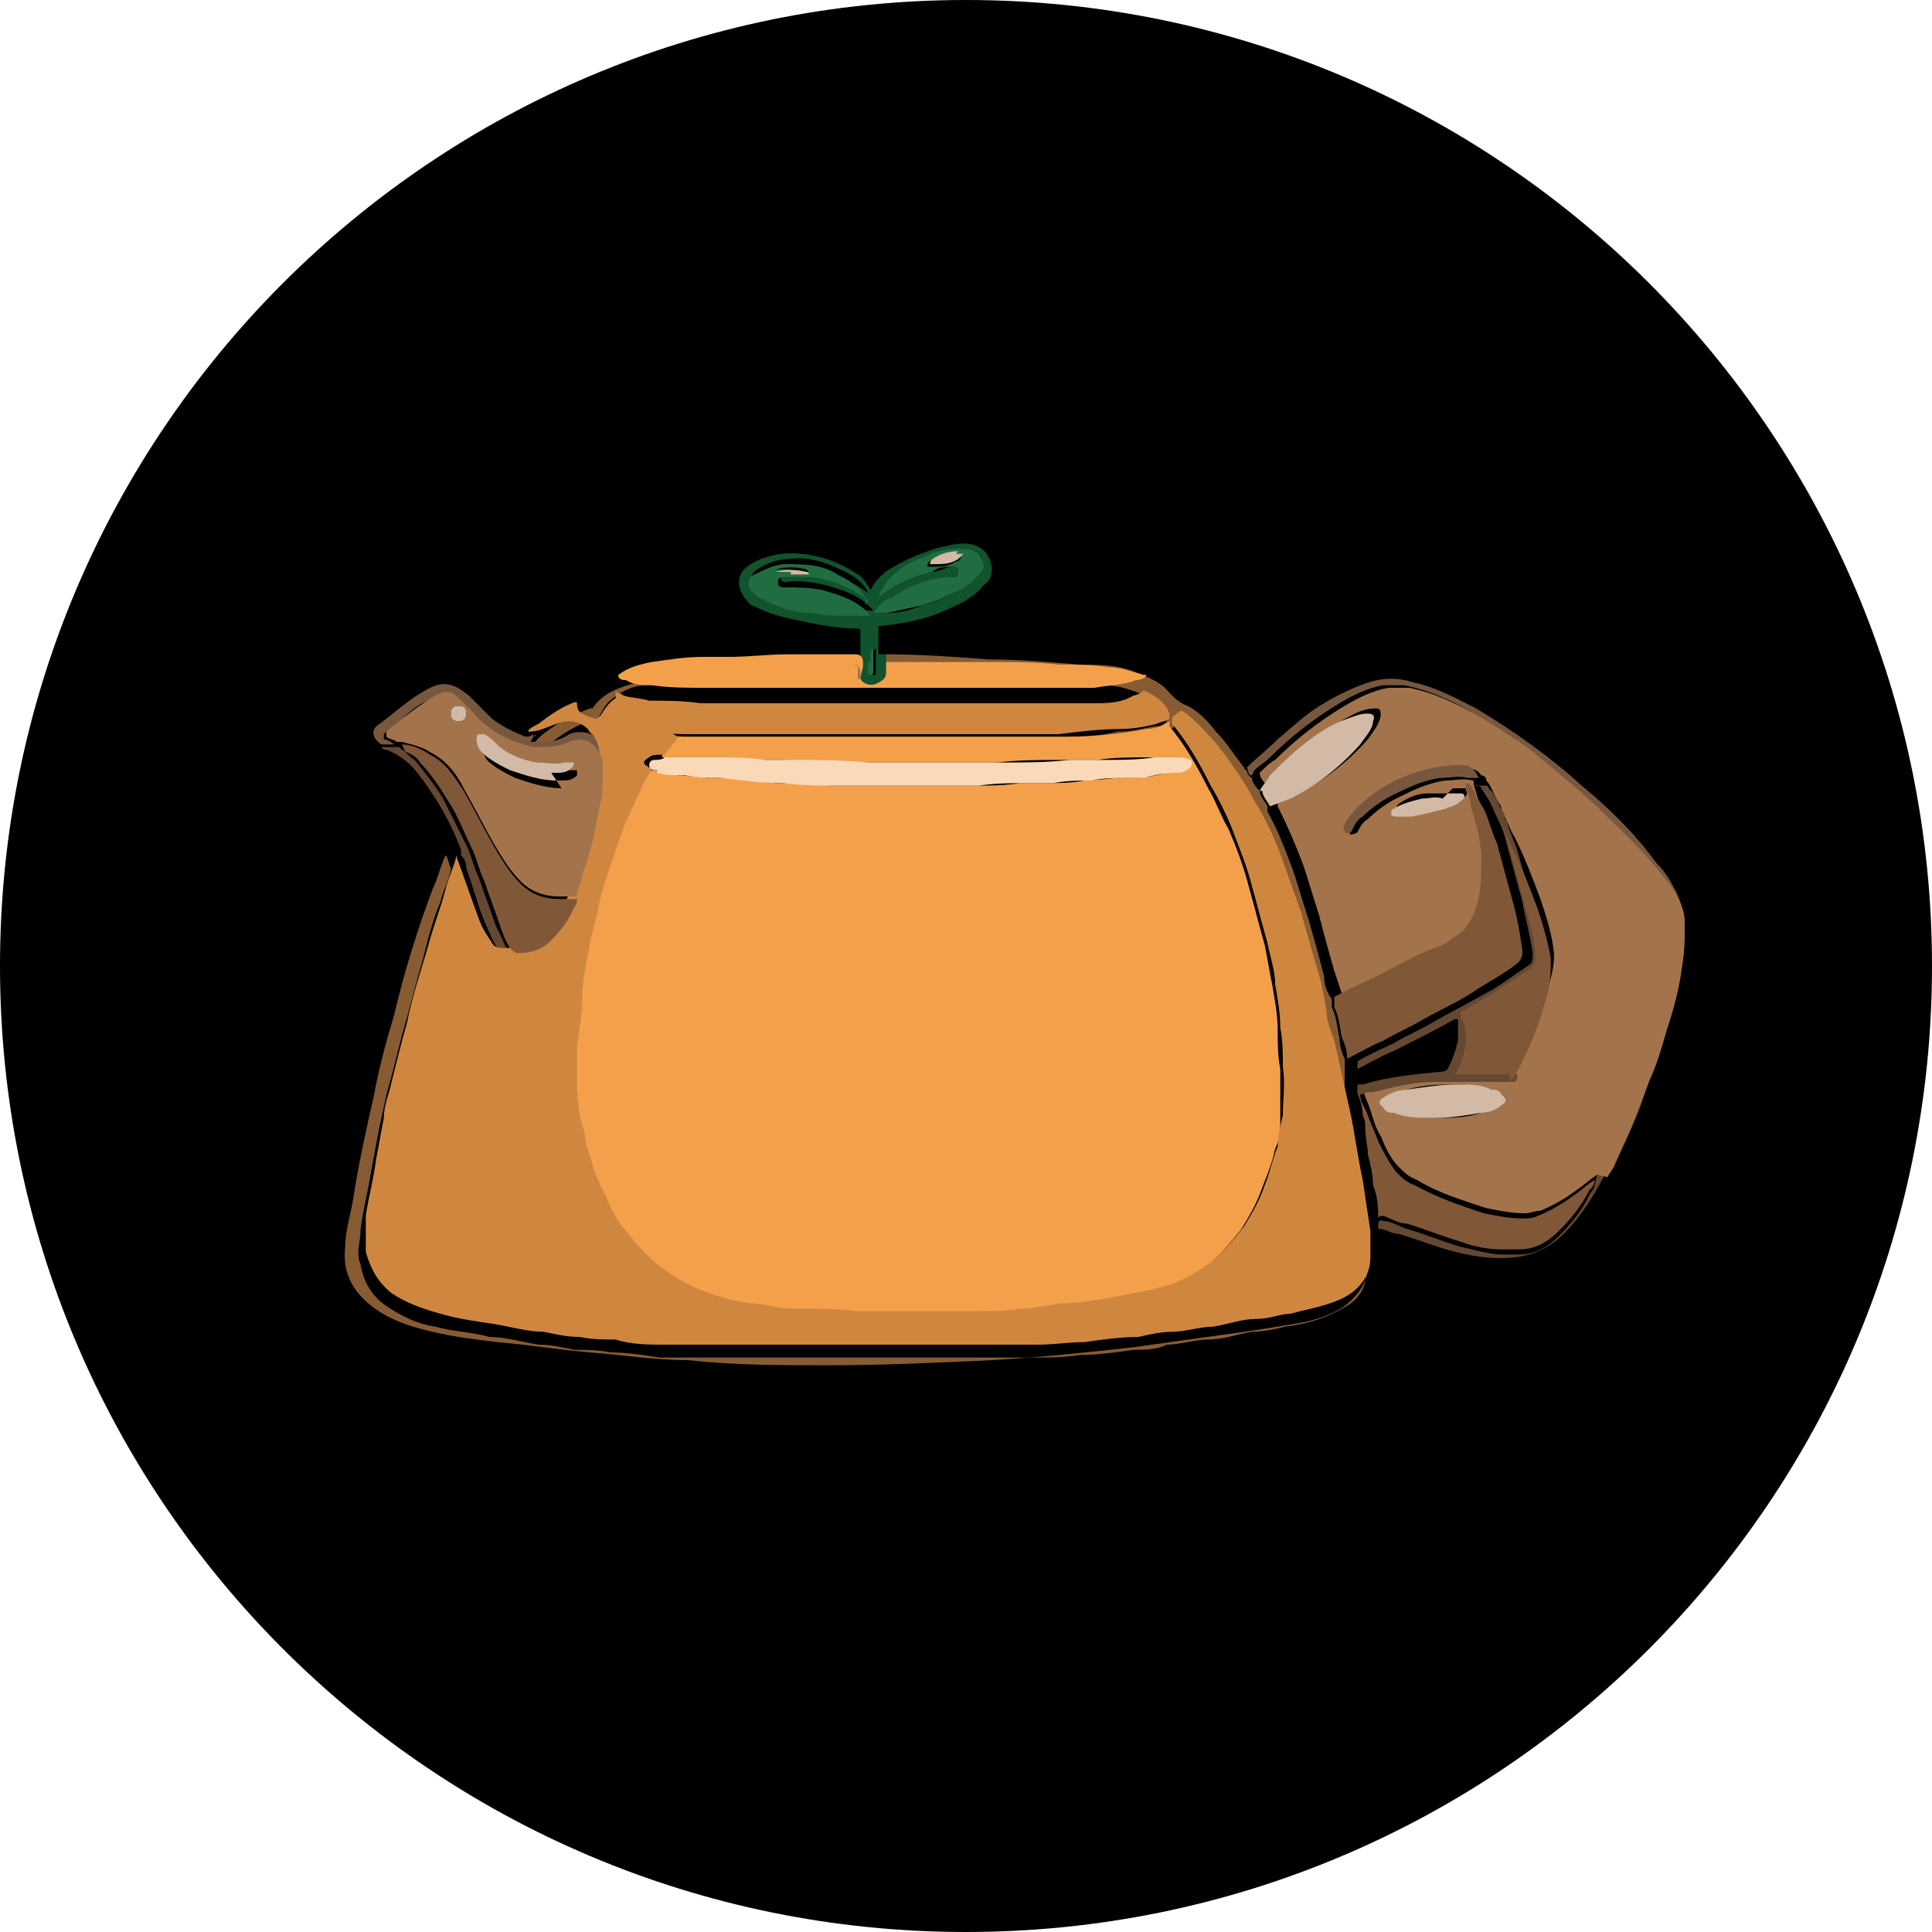 <?xml version="1.0" encoding="UTF-8"?><svg id="Layer_1" xmlns="http://www.w3.org/2000/svg" width="1080" height="1080" viewBox="0 0 1080 1080"><path d="M540,0h0c298.08,0,540,241.92,540,540h0c0,298.08-241.92,540-540,540h0C241.92,1080,0,838.08,0,540h0C0,241.92,241.92,0,540,0Z"/><path d="M495.36,365.76c18.72,0,38.88,1.44,57.6,2.88,17.28,0,33.12,1.44,50.4,2.88,10.08,0,21.6,0,31.68,4.32,7.2,2.88,14.4,5.76,18.72,11.52,2.88,2.88,5.76,5.76,10.08,7.2,5.76,2.88,11.52,8.64,15.84,14.4,5.76,5.76,10.08,12.96,15.84,20.16,0,0,0,1.44,1.44,1.44,0,0,0,2.88,2.88,4.32,0,2.88,2.88,5.76,4.32,7.2,0,2.88,2.88,5.76,4.32,8.64v2.88c5.76,10.08,10.08,21.6,14.4,33.12,2.88,8.64,5.76,18.72,8.64,27.36,2.88,10.08,5.76,20.16,8.64,31.68,0,4.32,1.44,8.64,4.32,12.96v4.32c2.88,5.76,2.88,11.52,4.32,17.28,0,4.32,1.44,8.64,2.88,11.52h0v17.28h0v5.76c0,4.32,1.44,8.64,2.88,12.96,0,2.88,1.44,4.32,1.44,7.2,0,4.32,0,8.64,1.44,14.4,0,5.76,1.44,11.52,2.88,17.28,0,5.76,2.88,11.52,2.88,18.72h0v1.44c0,7.2,1.44,12.96,1.44,20.16,0,10.08-5.76,17.28-12.96,23.04-8.64,5.76-18.72,8.64-28.8,10.08-8.64,1.44-17.28,2.88-27.36,4.32-20.16,2.88-41.76,5.76-61.92,8.64-25.92,2.88-53.28,5.76-79.2,7.2-30.24,1.44-60.48,2.88-92.16,2.88-25.92,0-51.84,0-77.76-2.88-18.72,0-36-2.88-54.72-4.32-17.28-1.44-34.56-4.32-51.84-5.76-11.52-1.44-24.48-2.88-36-5.76-12.96-2.88-25.92-7.2-36-15.84-10.08-8.64-14.4-18.72-12.96-31.68,0-8.64,2.88-17.28,4.32-25.92,2.88-18.72,7.2-38.88,11.52-57.6,2.88-15.84,7.2-31.68,11.52-46.08,5.76-24.48,12.96-47.52,21.6-70.56,2.88-5.76,4.32-12.96,7.2-18.72,1.44,1.44,1.44,4.32,2.88,7.2v1.44c-1.44,5.76-4.32,11.52-5.76,17.28-4.32,10.08-7.2,21.6-10.08,33.12-4.32,14.4-7.2,27.36-11.52,41.76-2.88,11.52-5.76,23.04-8.64,33.12-1.44,7.2-2.88,12.96-4.32,20.16s-2.88,15.84-4.32,23.04c-1.44,10.08-4.32,20.16-5.76,31.68,0,7.2-2.88,12.96,0,20.16,1.44,8.64,5.76,17.28,14.4,23.04s17.28,10.08,27.36,11.52c10.08,2.88,20.16,2.88,30.24,5.76,8.64,0,18.72,2.88,27.36,4.32,7.2,0,12.96,1.44,20.16,2.88,7.2,0,12.96,0,20.16,1.44,8.64,0,18.72,1.44,27.36,2.88h208.8c8.64,0,17.28,0,25.92-1.44,10.08,0,20.16-1.44,30.24-2.88,5.76,0,12.96,0,18.72-2.88,7.2,0,15.84-2.88,23.04-2.88,8.64,0,15.84-2.88,24.48-4.32,5.76,0,12.96-1.44,18.72-2.88,11.52-1.44,21.6-4.32,31.68-10.08,8.64-4.32,14.4-11.52,12.96-21.6v-14.4c0-10.08-2.88-18.72-4.32-28.8-2.88-12.96-4.32-25.92-7.2-38.88-2.88-12.96-5.76-25.92-8.64-38.88,0-5.76-2.88-11.52-4.32-15.84-1.44-8.64-4.32-17.28-5.76-25.92-2.88-10.08-5.76-20.16-8.64-30.24-2.88-8.64-5.76-15.84-8.64-24.48-4.32-12.96-10.08-25.92-17.28-37.44-4.32-7.2-7.2-12.96-11.52-18.72-5.76-8.64-11.52-15.84-18.72-23.04-2.88-2.88-7.2-5.76-10.08-8.64h-1.44c0,2.88-2.88,2.88-4.32,4.32h0c-4.32,1.44-8.64,2.88-12.96,4.32-14.4,2.88-30.24,2.88-44.64,4.32h-218.88c-10.08,0-20.16,0-30.24-2.88-5.76,0-10.08-1.44-14.4-4.32-1.44,0-2.88-2.88-2.88-5.76s0-1.44-2.88,0c-7.2,2.88-12.96,7.2-18.72,11.52-1.44,1.44-4.32,2.88-5.76,4.32h1.44-7.2s1.44-1.44,1.44-2.88c0,0,1.44,0,1.44-1.44,2.88-4.32,7.2-7.2,11.52-10.08,5.76-4.32,12.96-7.2,20.16-10.08h1.44c5.76-8.64,14.4-11.52,24.48-14.4,10.08-1.44,18.72-2.88,28.8-2.88,18.72-1.44,37.44-2.88,56.16-4.32h37.44v4.32h-40.32c-11.52,0-21.6,0-33.12,1.44h-14.4c-10.08,0-18.72,1.44-28.8,2.88-7.2,0-12.96,2.88-18.72,7.2-4.32,2.88-5.76,7.2-8.64,11.52v2.88c2.88,0,5.76,1.44,10.08,2.88,12.96,2.88,25.92,2.88,38.88,4.32h207.36c11.52,0,23.04,0,34.56-2.88,7.2,0,12.96-1.44,20.16-2.88,2.88,0,4.32,0,7.2-2.88v-2.88c-2.88-5.76-7.2-10.08-14.4-12.96h-1.44c-7.2-2.88-12.96-4.32-20.16-4.32-8.64,0-18.72-1.44-27.36-1.44-11.52,0-23.04,0-36-1.44h-60.48v-5.76l2.88-8.64h0ZM747.36,581.76v1.44-2.88,1.44Z" style="fill:#885c32;"/><path d="M495.36,365.76v11.52c0,2.88-1.44,4.75-4.32,5.76-4.32,1.44-8.64,0-10.08-2.88v-27.36c0-1.01-.43-1.44-1.44-1.44-12.96,0-25.92-2.88-38.88-5.76-7.2-1.44-14.4-4.32-20.16-7.2-1.44,0-2.88-2.88-4.32-4.32-4.32-5.76-4.32-12.96,1.44-17.28,5.76-4.32,11.52-5.76,18.72-7.2,15.84-1.44,30.24,2.88,43.2,11.52,2.88,1.44,4.32,4.32,7.2,8.64,2.88-5.76,7.2-10.08,12.96-12.96,7.2-4.32,14.4-7.2,23.04-10.08,5.76-1.44,11.52-2.88,15.84-2.88,8.64,0,14.4,4.32,15.84,12.96,0,4.32,0,7.2-4.32,10.08-4.32,5.76-11.52,10.08-18.72,12.96-11.52,5.76-24.48,8.64-38.88,10.08h-1.44v15.84s4.32,0,4.32,0ZM491.04,334.08h0c8.64-7.2,18.72-11.52,30.24-14.4,4.32,0,7.2-2.88,11.52-2.88,1.44,0,2.88,0,2.88,2.88,0,1.44,0,2.88-2.88,2.88h-4.32c-10.08,2.88-20.16,5.76-30.24,11.52-4.32,2.88-7.2,4.32-10.08,8.64h7.2c7.2,0,12.96-1.44,20.16-4.32,5.76-1.44,10.08-2.88,14.4-5.76,5.76-2.88,11.52-5.76,17.28-11.52,2.88-4.32,2.88-8.64,0-11.52s-7.2-2.88-11.52-2.88c-7.2,0-12.96,2.88-18.72,4.32-8.64,2.88-15.84,7.2-21.6,14.4-1.44,2.88-4.32,5.76-4.32,8.64h0ZM485.28,335.52v-4.32c-2.88-5.76-8.64-10.08-15.84-12.96-8.64-4.32-18.72-7.2-28.8-5.76-5.76,0-12.96,2.88-17.28,5.76s-4.32,7.2-1.44,10.08c0,0,2.88,2.88,4.32,2.88,8.64,5.76,20.16,7.2,30.24,8.64,5.76,0,10.08,0,15.84,1.44h15.84c-7.2-8.64-17.28-11.52-27.36-14.4-7.2-1.44-14.4-2.88-21.6-1.44-1.87,0-2.88-1.01-2.88-2.88s1.01-2.88,2.88-2.88h15.84c11.52,1.44,23.04,5.76,31.68,12.96,0,0-1.44,2.88-1.44,2.88ZM486.72,370.08v5.76s0,1.44,1.44,1.44,1.44,0,1.44-1.44v-12.96s-1.44,0-1.44,1.44v5.76h-1.44Z" style="fill:#10532c;"/><path d="M699.84,433.44c-2.88,0-1.44-2.88-2.88-4.32,5.76-5.76,11.52-10.08,17.28-15.84,8.64-7.2,15.84-14.4,25.92-20.16,7.2-4.32,15.84-8.64,24.48-11.52s17.28-2.88,25.92,0c12.96,2.88,23.04,8.64,34.56,14.4,21.6,12.96,41.76,27.36,59.04,43.2,15.84,12.96,30.24,27.36,41.76,43.2,4.32,4.32,7.2,8.64,10.08,14.4,4.32,7.2,5.76,15.84,5.76,24.48,0,10.08-1.44,21.6-4.32,31.68-4.32,20.16-11.52,40.32-18.72,60.48-4.32,12.96-10.08,24.48-15.84,37.44h0s-2.88,1.44-2.88,2.88c0,0-1.44,2.88-4.32,2.88,0-2.88,2.88-5.76,4.32-8.64,7.2-14.4,12.96-28.8,18.72-44.64,2.88-10.08,7.2-18.72,10.08-28.8,2.88-11.52,5.76-23.04,8.64-36,0-7.2,1.44-15.84,1.44-24.48,0-5.76-2.88-11.52-5.76-17.28-7.2-10.08-15.84-20.16-24.48-28.8-10.08-10.08-20.16-18.72-30.24-28.8-8.64-7.2-17.28-14.4-25.92-21.6-8.64-7.2-18.72-12.96-28.8-18.72-11.52-7.2-24.48-12.96-38.88-15.84h-11.52c-8.64,1.44-17.28,5.76-24.48,10.08-14.4,8.64-27.36,18.72-38.88,30.24-2.88,2.88-5.76,4.32-8.64,7.2,0,0-1.44,2.88-1.44,2.88Z" style="fill:#77583f;"/><path d="M298.08,411.84l-1.44,2.88h7.2c5.76,0,10.08-1.44,14.4-4.32,7.2-2.88,14.4,0,18.72,4.32,4.32,5.76,5.76,12.96,5.76,20.16,0,8.64-2.88,15.84-4.32,24.48-2.88,11.52-5.76,23.04-8.64,34.56,0,1.44,0,4.32-2.88,5.76h-5.76c0-2.88,1.44-5.76,2.88-8.64,2.88-8.64,5.76-17.28,7.2-25.92s2.88-17.28,4.32-25.92c0-4.32,1.44-8.64,0-12.96-1.44-7.2-8.64-14.4-18.72-10.08-5.76,2.88-12.96,4.32-20.16,2.88-12.96-2.88-24.48-8.64-33.12-18.72l-8.64-8.64c-4.32-4.32-8.64-4.32-12.96-1.44-7.2,2.88-12.96,7.2-18.72,12.96-2.88,2.88-5.76,4.32-8.64,7.2v2.88c1.44,0,4.32,1.44,5.76,2.88h-7.2c-4.32-2.88-5.76-7.2-2.88-10.08,10.08-7.2,18.72-15.84,30.24-21.6,8.64-4.32,14.4-1.44,21.6,4.32l12.96,12.96c5.76,4.32,11.52,7.2,18.72,10.08,1.87,0,3.31-.43,4.32-1.44v1.44h0Z" style="fill:#77583f;"/><path d="M213.12,417.6h10.08l1.44,1.44c2.88,1.44,4.32,4.32,7.2,5.76,5.76,7.2,11.52,14.4,15.84,21.6,4.32,8.64,8.64,17.28,12.96,25.92,2.88,5.76,4.32,12.96,7.2,18.72,2.88,8.64,5.76,15.84,8.64,24.48,1.44,4.32,4.32,8.64,5.76,12.96,0,0,1.44,2.88,4.32,2.88,7.2,0,14.4-1.44,18.72-7.2,5.76-5.76,8.64-11.52,12.96-18.72,0-1.44,1.44-2.88,1.44-4.32h5.76v1.44c-2.88,8.64-7.2,15.84-12.96,23.04s-14.4,12.96-24.48,11.52c-2.88,0-5.76,0-7.2-2.88-2.88-4.32-5.76-8.64-7.2-12.96-5.76-11.52-8.64-24.48-12.96-36,0-1.44,0-4.32-2.88-7.2v-2.88c-5.76-15.84-14.4-30.24-24.48-43.2-4.32-5.76-10.08-10.08-17.28-12.96h-1.44l-1.44-1.44h0Z" style="fill:#654832;"/><path d="M892.8,656.64c1.44,0,2.88-1.44,4.32-2.88,0,0,2.88-1.44,2.88-2.88h0c-7.2,14.4-14.4,27.36-25.92,38.88-7.2,7.2-15.84,11.52-25.92,12.96-11.52,1.44-23.04,0-34.56-2.88-11.52-2.88-21.6-7.2-31.68-10.08-4.32,0-7.2-2.88-11.52-2.88v-1.44h0c0-2.88,1.01-3.89,2.88-2.88,4.32,0,8.64,2.88,12.96,4.32,10.08,2.88,20.16,7.2,30.24,10.08,7.2,1.44,15.84,4.32,23.04,4.32h10.08c8.64,0,15.84-4.32,21.6-10.08,7.2-7.2,12.96-14.4,17.28-23.04,0-1.44,2.88-2.88,2.88-5.76h0l1.44-5.76h0Z" style="fill:#654832;"/><path d="M299.52,410.4s0,1.44-1.44,1.44h0l1.44-1.44Z" style="fill:#77583f;"/><path d="M378.72,411.84h217.44c14.4,0,30.24-1.44,44.64-4.32,4.32,0,8.64-1.44,12.96-4.32h0v2.88c8.64,10.08,15.84,23.04,21.6,34.56,4.32,7.2,7.2,15.84,11.52,23.04,4.32,10.08,8.64,21.6,11.52,33.12,2.88,10.08,5.76,21.6,8.64,31.68,1.44,7.2,2.88,15.84,4.32,23.04,1.44,8.64,2.88,15.84,2.88,24.48,0,7.2,0,14.4,1.44,21.6v27.36c0,5.76,0,11.52-2.88,17.28-1.44,7.2-4.32,14.4-7.2,21.6-2.88,8.64-7.2,15.84-11.52,23.04-5.76,7.2-11.52,14.4-18.72,20.16-5.76,4.32-12.96,8.64-20.16,11.52-12.96,4.32-24.48,7.2-37.44,8.64-8.64,1.44-17.28,2.88-27.36,2.88-7.2,0-14.4,1.44-21.6,2.88-8.64,0-15.84,0-24.48,1.44h-67.68c-8.64,0-17.28,0-25.92-1.44h-10.08c-7.2,0-14.4-1.44-21.6-2.88-12.96-2.88-25.92-5.76-37.44-11.52-7.2-4.32-14.4-8.64-20.16-14.4-4.32-4.32-8.64-8.64-11.52-12.96-5.76-7.2-10.08-14.4-12.96-21.6-2.88-5.76-4.32-11.52-7.2-17.28-1.44-5.76-2.88-11.52-4.32-17.28-1.44-8.64-2.88-18.72-4.32-27.36,0-7.2-1.44-14.4,0-21.6,0-8.64,1.44-18.72,2.88-27.36,0-10.08,2.88-20.16,4.32-30.24,0-5.76,2.88-11.52,4.32-17.28,1.44-8.64,4.32-17.28,7.2-25.92,2.88-8.64,5.76-15.84,8.64-24.48,2.88-5.76,5.76-12.96,8.64-18.72,1.44-2.88,4.32-7.2,5.76-11.52,5.76,0,10.08,1.44,15.84,2.88,5.76,0,12.96,1.44,20.16,1.44,11.52,0,23.04,1.44,34.56,2.88,10.08,0,21.6,0,31.68,1.44h77.76c8.64,0,18.72,0,27.36-1.44h14.4c7.2,0,14.4,0,21.6-1.44,7.2,0,14.4-1.44,20.16-1.44h8.64c5.76,0,11.52-1.44,17.28-2.88,2.88,0,5.76,0,8.64-2.88v-4.32c-2.88,0-5.76-1.44-8.64-1.44h-11.52c-8.64,0-18.72,0-27.36,1.44h-20.16c-11.52,0-24.48,0-36,1.44h-76.32c-14.4,0-28.8,0-43.2-1.44h-14.4c-10.08,0-18.72,0-28.8-1.44h-24.48c0-2.88,2.88-4.32,4.32-5.76,0-1.44,2.88-2.88,2.88-4.32,0,0,1.44-1.44,1.44-1.44Z" style="fill:#f4a04b;"/><path d="M378.72,411.84c0,1.44-1.44,2.88-2.88,4.32,0,1.44-2.88,2.88-4.32,5.76h-2.88c-1.44,0-4.32,0-5.76,1.44,0,0-2.88,1.44-2.88,2.88s1.44,1.44,2.88,2.88h1.44c-1.44,4.32-4.32,7.2-5.76,11.52-2.88,5.76-5.76,12.96-8.64,18.72-2.88,7.2-5.76,15.84-8.64,24.48-2.88,8.64-5.76,17.28-7.2,25.92-1.44,5.76-2.88,11.52-4.32,17.28-1.44,10.08-4.32,20.16-4.32,30.24,0,8.64-1.44,18.72-2.88,27.36v21.6c0,8.64,1.44,18.72,4.32,27.36,0,5.76,2.88,11.52,4.32,17.28,1.44,5.76,4.32,11.52,7.2,17.28,2.88,7.2,7.2,15.84,12.96,21.6,2.88,4.32,7.2,8.64,11.52,12.96,5.76,5.76,12.96,10.08,20.16,14.4,11.52,5.76,24.48,10.08,37.44,11.52,7.2,0,14.4,2.88,21.6,2.88h10.08c8.64,0,17.28,0,25.92,1.44h67.68c8.64,0,15.84,0,24.48-1.44,7.2,0,14.4-1.44,21.6-2.88,8.64,0,17.28-1.44,27.36-2.88,12.96-2.88,25.92-4.32,37.44-8.64,7.2-2.88,14.4-7.2,20.16-11.52,7.2-5.76,12.96-12.96,18.72-20.16,4.32-7.2,8.64-14.4,11.52-23.04,2.88-7.2,4.32-14.4,7.2-21.6,0-5.76,1.44-11.52,2.88-17.28,0-8.64,1.44-17.28,0-27.36,0-7.2,0-14.4-1.44-21.6,0-8.64-1.44-15.84-2.88-24.48,0-7.2-2.88-15.84-4.32-23.04-2.88-10.08-5.76-21.6-8.64-31.68-2.88-11.52-7.2-21.6-11.52-33.12-2.88-7.2-7.2-15.84-11.52-23.04-5.76-11.52-12.96-24.48-21.6-34.56v-2.88c0-1.44,2.88-2.88,4.32-4.32h1.44c4.32,2.88,7.2,5.76,10.08,8.64,7.2,7.2,12.96,14.4,18.72,23.04,4.32,5.76,8.64,12.96,11.52,18.72,7.2,11.52,12.96,24.48,17.28,37.44,2.88,8.64,5.76,15.84,8.64,24.48,2.88,10.08,5.76,20.16,8.64,30.24,2.88,8.64,4.32,17.28,5.76,25.92,0,5.76,2.88,11.52,4.32,15.84,2.88,12.96,5.76,25.92,8.64,38.88,2.88,12.96,4.32,25.92,7.2,38.88,1.44,10.08,2.88,18.72,4.32,28.8v14.4c0,10.08-5.76,17.28-12.96,21.6-10.08,5.76-21.6,7.2-31.68,10.08-5.76,0-11.52,2.88-18.72,2.88-8.64,0-15.84,2.88-24.48,4.32-7.2,0-15.84,2.88-23.04,2.88-5.76,0-12.96,1.44-18.72,2.88-10.08,0-20.16,1.44-30.24,2.88-8.64,0-17.28,1.44-25.92,1.44h-208.8c-8.64,0-18.72,0-27.36-2.88-7.2,0-12.96,0-20.16-1.44-7.2,0-12.96-1.44-20.16-2.88-8.64,0-18.72-2.88-27.36-4.32-10.08-1.44-20.16-2.88-30.24-5.76-10.08-2.88-18.72-5.76-27.36-11.52-7.2-5.76-11.52-12.96-14.4-23.04v-20.16c1.44-10.08,4.32-20.16,5.76-31.68,1.44-7.2,2.88-15.84,4.32-23.04,0-7.2,2.88-12.96,4.32-20.16,2.88-11.52,5.76-23.04,8.64-33.12,2.88-14.4,7.2-27.36,11.52-41.76,2.88-11.52,7.2-21.6,10.08-33.12,1.44-5.76,4.32-11.52,5.76-17.28v-1.44c4.32,11.52,8.64,24.48,12.96,36,1.44,4.32,4.32,8.64,7.2,12.96,1.44,2.88,4.32,2.88,7.2,2.88,10.08,0,17.28-4.32,24.48-11.52,5.76-7.2,10.08-14.4,12.96-23.04v-1.44c0-1.44,1.44-2.88,2.88-5.76,4.32-11.52,7.2-23.04,8.64-34.56,1.44-8.64,2.88-15.84,4.32-24.48,0-7.2,0-14.4-5.76-20.16-4.32-5.76-11.52-7.2-18.72-4.32-4.32,1.44-10.08,4.32-14.4,4.32h-1.44c0-1.44,2.88-2.88,5.76-4.32,5.76-4.32,11.52-8.64,18.72-11.52,0,0,2.88-1.44,2.88,0s0,4.32,2.88,5.76c4.32,2.88,10.08,2.88,14.4,4.32,10.08,1.44,20.16,2.88,30.24,2.88h0l8.64,5.76h0Z" style="fill:#cf8740;"/><path d="M892.8,656.64h0c-4.32,2.88-7.2,5.76-11.52,8.64-5.76,4.32-12.96,8.64-20.16,11.52-2.88,0-5.76,1.44-8.64,1.44-7.2,0-14.4-1.44-21.6-2.88-12.96-4.32-27.36-8.64-38.88-15.84-4.32-1.44-7.2-4.32-10.08-7.2-4.32-4.32-7.2-10.08-10.08-17.28-2.88-4.32-4.32-10.08-5.76-14.4s-2.88-7.2-4.32-11.52h2.88c11.52-2.88,23.04-5.76,34.56-5.76h43.2c1.44,0,2.88,0,2.88-4.32,2.88-1.44,4.32-5.76,5.76-8.64,5.76-11.52,11.52-24.48,14.4-37.44,1.44-7.2,4.32-14.4,2.88-23.04-1.44-10.08-4.32-18.72-7.2-27.36-4.32-11.52-8.64-23.04-14.4-34.56-2.88-4.32-4.32-10.08-7.2-14.4,0,0,0-2.88-1.44-4.32-2.88-4.32-4.32-10.08-7.2-12.96,0,0,0-2.88-2.88-2.88-1.44-2.88-5.76-4.32-8.64-4.32-8.64,0-17.28,0-25.92,4.32-8.64,2.88-17.28,7.2-24.48,12.96-5.76,4.32-11.52,8.64-14.4,15.84v4.32s2.88,0,4.32-1.44c1.44-2.88,2.88-5.76,5.76-7.2,4.32-4.32,10.08-8.64,15.84-11.52,8.64-4.32,17.28-8.64,27.36-10.08,5.76,0,10.08-1.44,15.84,0h0c0,4.32,2.88,8.64,2.88,12.96,2.88,10.08,4.32,18.72,5.76,28.8,0,10.08,0,21.6-4.32,31.68-2.88,5.76-5.76,10.08-11.52,12.96-2.88,1.44-7.2,4.32-10.08,5.76-8.64,4.32-15.84,8.64-24.48,11.52-10.08,5.76-21.6,10.08-31.68,15.84-1.44-4.32-2.88-8.64-4.32-12.96-2.88-10.08-5.76-20.16-8.64-31.68-2.88-8.64-5.76-18.72-8.64-27.36-4.32-11.52-8.64-21.6-14.4-33.12v-2.88c4.32,0,8.64-2.88,11.52-4.32,14.4-7.2,27.36-17.28,38.88-30.24,2.88-4.32,5.76-7.2,7.2-12.96,0-2.88,0-4.32-2.88-4.32-4.32,0-8.64,1.44-11.52,2.88-8.64,4.32-15.84,8.64-24.48,14.4-7.2,5.76-12.96,10.08-18.72,17.28-2.88,2.88-4.32,5.76-5.76,8.64-1.44-1.44-4.32-4.32-4.32-7.2,2.88-2.88,5.76-5.76,8.64-7.2,11.52-11.52,24.48-21.6,38.88-30.24,7.2-4.32,15.84-8.64,24.48-10.08h11.52c14.4,2.88,25.92,8.64,38.88,15.84,10.08,5.76,18.72,11.52,28.8,18.72,8.64,7.2,17.28,14.4,25.92,21.6,10.08,8.64,20.16,18.72,30.24,28.8,8.64,8.64,17.28,18.72,24.48,28.8,2.88,5.76,5.76,10.08,5.76,17.28,0,8.64,0,15.84-1.44,24.48-1.44,11.52-4.32,23.04-8.64,36-2.88,10.08-5.76,20.16-10.08,28.8-5.76,15.84-11.52,30.24-18.72,44.64,0,2.88-2.88,5.76-4.32,8.64,0,0-5.76-1.44-5.76-1.44ZM802.08,624.96c8.64,0,17.28,0,25.92-2.88,4.32,0,8.64-1.44,11.52-4.32s2.88-4.32,0-5.76c-1.44,0-2.88-1.44-5.76-2.88-5.76-1.44-12.96-2.88-18.72-2.88-10.08,0-18.72,0-28.8,2.88-4.32,0-8.64,1.44-12.96,4.32-2.88,1.44-2.88,4.32,0,5.76,1.44,0,4.32,1.44,5.76,2.88,7.2,1.44,14.4,2.88,23.04,2.88ZM809.28,443.52h-11.52c-5.76,0-11.52,2.88-15.84,5.76,0,0-1.44,1.44-1.44,2.88,0,0,1.44,1.44,2.88,1.44h8.64c5.76,0,12.96-1.44,18.72-4.32,2.88,0,5.76-1.44,8.64-4.32,1.44-1.44,0-2.88,0-4.32h-7.2s-2.88,2.88-2.88,2.88Z" style="fill:#a3744c;"/><path d="M480.96,378.72c0,2.88,5.76,5.76,10.08,2.88,2.88-1.44,4.32-2.88,4.32-5.76v-5.76h60.48c11.52,0,23.04,0,36,1.44,8.64,0,18.72,0,27.36,1.44,7.2,0,14.4,2.88,20.16,4.32h1.44c0,1.44-2.88,2.88-5.76,2.88-7.2,2.88-15.84,2.88-23.04,4.32h-218.88c-10.08,0-18.72,0-28.8-1.44-4.32,0-10.08,0-14.4-2.88-1.44,0-4.32,0-4.32-2.88,5.76-4.32,11.52-5.76,18.72-7.2,10.08-1.44,18.72-2.88,28.8-2.88h14.4c11.52,0,21.6-1.44,33.12-1.44h37.44c2.88,0,4.32,1.44,4.32,4.32v2.88s-1.44,5.76-1.44,5.76Z" style="fill:#f4a04b;"/><path d="M344.16,385.92c0,1.44,2.88,1.44,4.32,2.88,4.32,1.44,10.08,1.44,14.4,2.88,10.08,0,18.72,0,28.8,1.44h218.88c8.64,0,15.84,0,23.04-4.32,1.44,0,4.32-1.44,5.76-2.88,5.76,2.88,11.52,5.76,14.4,12.96v2.88c-1.44,1.44-4.32,1.44-7.2,2.88-5.76,1.44-12.96,2.88-20.16,2.88-11.52,0-23.04,1.44-34.56,2.88h-207.36c-12.96,0-25.92-1.44-38.88-4.32-2.88,0-7.2,0-10.08-2.88-1.44,0-2.88-1.44,0-2.88,2.88-4.32,4.32-7.2,8.64-10.08,0,0,0-4.32,0-4.32Z" style="fill:#cf8740;"/><path d="M745.92,557.28c10.08-5.76,21.6-10.08,31.68-15.84,8.64-4.32,15.84-8.64,24.48-11.52,4.32-1.44,7.2-2.88,10.08-5.76,5.76-2.88,8.64-7.2,11.52-12.96,4.32-10.08,4.32-20.16,4.32-31.68,0-10.08-2.88-18.72-5.76-28.8,0-4.32-2.88-8.64-2.88-12.96,0,0,1.44,0,2.88,1.44,2.88,4.32,4.32,8.64,7.2,12.96,2.88,5.76,4.32,12.96,7.2,18.72,2.88,10.08,5.76,21.6,8.64,31.68s4.32,18.72,5.76,28.8c0,2.88,0,4.32-2.88,7.2-7.2,5.76-15.84,10.08-24.48,15.84-8.64,5.76-18.72,10.08-28.8,15.84-7.2,4.32-14.4,7.2-21.6,11.52-7.2,2.88-14.4,7.2-20.16,10.08,0-4.32-1.44-8.64-2.88-11.52-1.44-5.76-1.44-11.52-4.32-17.28v-5.76h0Z" style="fill:#805838;"/><path d="M760.32,612c0,4.32,2.88,7.2,4.32,11.52,1.44,4.32,4.32,10.08,5.76,14.4,2.88,5.76,5.76,11.52,10.08,17.28,2.88,2.88,5.76,5.76,10.08,7.2,12.96,7.2,25.92,11.52,38.88,15.84,7.2,1.44,14.4,2.88,21.6,2.88,2.88,0,5.76,0,8.64-1.44,7.2-2.88,14.4-7.2,20.16-11.52,4.32-2.88,7.2-5.76,11.52-8.64,0,2.88-1.44,4.32-2.88,5.76-4.32,8.64-10.08,15.84-17.28,23.04-5.76,5.76-12.96,10.08-21.6,10.08h-10.08c-7.2,0-15.84-1.44-23.04-4.32-10.08-2.88-20.16-7.2-30.24-10.08-4.32,0-8.64-2.88-12.96-4.32-1.87,0-2.88.43-2.88,1.44h0c0-5.76,0-11.52-2.88-18.72,0-5.76-1.44-11.52-2.88-17.28,0-4.32-1.44-8.64-1.44-14.4,0-2.88,0-4.32-1.44-7.2,0-4.32-1.44-8.64-2.88-12.96v-2.88h1.44v4.32h0Z" style="fill:#805838;"/><path d="M760.32,612h-1.44v-2.88h0v-2.88h2.88c14.4-4.32,28.8-5.76,44.64-7.2,0,0,1.44,0,2.88-1.44,2.88-5.76,4.32-10.08,5.76-15.84v-11.52s0-1.44-2.88,0c-10.08,5.76-21.6,11.52-33.12,17.28-7.2,2.88-14.4,7.2-20.16,10.08v-4.32h0c7.2-4.32,14.4-7.2,20.16-10.08,7.2-4.32,14.4-7.2,21.6-11.52,10.08-5.76,18.72-10.08,28.8-15.84,8.64-4.32,15.84-10.08,24.48-15.84,2.88-1.44,2.88-2.88,2.88-7.2-1.44-10.08-4.32-20.16-5.76-28.8-2.88-10.08-5.76-21.6-8.64-31.68-1.44-7.2-4.32-12.96-7.2-18.72-1.44-4.32-4.32-8.64-7.2-12.96,0,0,0-1.44-2.88-1.44h0c0-1.44,0,0,1.44,0h4.32c1.44,0,1.44,2.88,2.88,2.88,2.88,4.32,4.32,8.64,7.2,12.96,0,0,0,2.88,1.44,4.32h0c1.44,5.76,4.32,11.52,5.76,15.84,2.88,10.08,5.76,21.6,8.64,31.68,1.44,8.64,4.32,18.72,5.76,28.8,0,2.88,0,4.32-2.88,5.76,0,0-2.88,2.88-4.32,2.88-4.32,2.88-8.64,5.76-12.96,8.64-7.2,4.32-14.4,8.64-21.6,12.96,0,0-1.44,0,0,2.88s2.88,7.2,2.88,11.52c0,5.76-1.44,11.52-4.32,17.28v2.88h28.8c0,2.88,0,4.32-2.88,4.32h-43.2c-11.52,0-23.04,2.88-34.56,5.76h-2.88l-4.32,1.44h0Z" style="fill:#654832;"/><path d="M704.16,442.08c1.44-2.88,4.32-5.76,5.76-8.64,5.76-5.76,11.52-11.52,18.72-17.28s15.84-11.52,24.48-14.4c4.32-1.44,7.2-2.88,11.52-2.88,2.88,0,4.32,1.44,2.88,4.32,0,4.32-4.32,8.64-7.2,12.96-11.52,12.96-24.48,23.04-38.88,30.24-4.32,1.44-7.2,2.88-11.52,4.32-1.44-2.88-4.32-5.76-4.32-8.64h-1.44Z" style="fill:#d2baa7;"/><path d="M480.96,378.72v-2.88c0-2.88-1.44-4.32-4.32-4.32h-12.96,15.84v8.64s1.44-1.44,1.44-1.44Z" style="fill:#a3744c;"/><path d="M485.28,335.52c-10.08-7.2-20.16-11.52-31.68-12.96h-15.84c-1.87,0-2.88,1.01-2.88,2.88s1.01,2.88,2.88,2.88c7.2,0,14.4,0,21.6,1.44,10.08,2.88,20.16,5.76,27.36,14.4h-15.84c-5.76,0-10.08,0-15.84-1.44-10.08,0-20.16-2.88-30.24-8.64-1.44,0-2.88-2.88-4.32-2.88-2.88-2.88-2.88-8.64,1.44-10.08,5.76-2.88,11.52-5.76,17.28-5.76,10.08,0,20.16,0,28.8,5.76,5.76,2.88,11.52,5.76,15.84,12.96v4.32s1.44-2.88,1.44-2.88ZM442.08,319.68h10.08l-1.44-1.44c-5.76-1.44-11.52-1.44-17.28,0h-1.44,10.08s0,1.44,0,1.44Z" style="fill:#216d42;"/><path d="M491.04,334.08c0-2.88,2.88-5.76,4.32-8.64,5.76-7.2,12.96-11.52,21.6-14.4,5.76-2.88,12.96-4.32,18.72-4.32,4.32,0,8.64,0,11.52,2.88,2.88,4.32,4.32,8.64,0,11.52-4.32,5.76-10.08,8.64-17.28,11.52-4.32,2.88-10.08,4.32-14.4,5.76-7.2,1.44-12.96,2.88-20.16,4.32h-7.2c2.88-4.32,5.76-7.2,10.08-8.64,8.64-5.76,18.72-10.08,30.24-11.52h4.32c1.44,0,2.88,0,2.88-2.88,0-1.44,0-2.88-2.88-2.88-4.32,0-8.64,0-11.52,2.88-11.52,2.88-21.6,7.2-30.24,14.4h0ZM534.24,309.6c-4.32,0-10.08,1.44-14.4,4.32,0,0-1.44,0-1.44,2.88h2.88c4.32,0,8.64,0,12.96-2.88,0,0,2.88,0,2.88-2.88,0-1.44-2.88,0-4.32,0,0,0,1.44-1.44,1.44-1.44Z" style="fill:#216d42;"/><path d="M486.72,370.08v-5.76s0-1.44,1.44-1.44v12.96s0,1.44-1.44,1.44c0,0-1.44,0-1.44-1.44v-5.76h1.44Z" style="fill:#216d42;"/><path d="M322.56,501.12h-10.08c-8.64,0-15.84-2.88-21.6-8.64s-10.08-12.96-14.4-20.16c-5.76-10.08-11.52-21.6-17.28-31.68-4.32-8.64-10.08-15.84-18.72-20.16-4.32-2.88-10.08-4.32-15.84-5.76h-2.88c-1.44-1.44-4.32-1.44-5.76-2.88v-2.88c2.88-2.88,5.76-4.32,8.64-7.2,5.76-4.32,11.52-8.64,18.72-12.96,5.76-2.88,8.64-2.88,12.96,1.44l8.64,8.64c8.64,10.08,20.16,15.84,33.12,18.72,7.2,0,14.4,0,20.16-2.88,10.08-4.32,15.84,2.88,18.72,10.08v12.96c0,8.64-2.88,17.28-4.32,25.92s-4.32,17.28-7.2,25.92c0,2.88-1.44,5.76-2.88,8.64v2.88h0ZM311.04,436.32h2.88c2.88,0,5.76,0,8.64-2.88v-2.88h-20.16c-8.64-1.44-15.84-4.32-21.6-10.08-2.88-2.88-5.76-4.32-7.2-5.76h-2.88s-1.44,1.44-1.44,2.88c0,2.88,1.44,4.32,2.88,7.2,4.32,4.32,10.08,7.2,15.84,10.08,8.64,2.88,17.28,5.76,25.92,5.76,0,0-2.88-4.32-2.88-4.32ZM256.32,394.56c-2.88,0-4.32,1.44-4.32,4.32s1.44,4.32,4.32,4.32,4.32-1.44,4.32-4.32-1.44-4.32-4.32-4.32Z" style="fill:#a3744c;"/><path d="M224.64,416.16c5.76,0,11.52,2.88,15.84,5.76,8.64,4.32,12.96,11.52,18.72,20.16,5.76,10.08,11.52,21.6,17.28,31.68,4.32,7.2,8.64,14.4,14.4,20.16,5.76,5.76,12.96,8.64,21.6,8.64h10.08c0,1.44,0,2.88-1.44,4.32-2.88,7.2-7.2,12.96-12.96,18.72s-11.52,7.2-18.72,7.2c-1.44,0-2.88-1.44-4.32-2.88-2.88-4.32-4.32-8.64-5.76-12.96-2.88-8.64-5.76-15.84-8.64-24.48-2.88-5.76-4.32-12.96-7.2-18.72-4.32-8.64-7.2-17.28-12.96-25.92-4.32-7.2-10.08-15.84-15.84-21.6-1.44-2.88-4.32-4.32-7.2-5.76,0,0-1.44,0-1.44-1.44l-1.44-2.88h0Z" style="fill:#805838;"/><path d="M367.2,430.56h-1.44s-2.88,0-2.88-2.88c0,0,0-2.88,2.88-2.88,1.44,0,4.32,0,5.76-1.44h27.36c10.08,0,18.72,0,28.8,1.44h14.4c14.4,0,28.8,0,43.2,1.44h76.32c11.52,0,24.48,0,36-1.44h20.16c8.64,0,18.72,0,27.36-1.44h11.52c2.88,0,5.76,0,8.64,1.44,1.44,0,1.44,2.88,0,4.32-2.88,2.88-5.76,2.88-8.64,2.88-5.76,0-11.52,1.44-17.28,2.88h-8.64c-7.2,0-14.4,0-20.16,1.44-7.2,0-14.4,0-21.6,1.44h-14.4c-8.64,0-18.72,0-27.36,1.44h-77.76c-10.08,0-21.6,0-31.68-1.44-11.52,0-23.04-1.44-34.56-2.88-7.2,0-12.96,0-20.16-1.44-5.76,0-11.52,0-15.84-1.44v-1.44h0Z" style="fill:#fad9b9;"/><path d="M843.84,600.48h-28.8c-2.88,0-1.44,0,0-2.88,2.88-5.76,4.32-11.52,4.32-17.28,0-4.32,0-7.2-2.88-11.52v-2.88c7.2-4.32,14.4-8.64,21.6-12.96,4.32-2.88,8.64-5.76,12.96-8.64,0,0,2.88-1.44,4.32-2.88,1.44-1.44,2.88-2.88,2.88-5.76,0-10.08-2.88-18.72-5.76-28.8-2.88-11.52-5.76-21.6-8.64-31.68-1.44-5.76-2.88-11.52-5.76-15.84h0c2.88,4.32,4.32,8.64,7.2,14.4,5.76,11.52,10.08,23.04,14.4,34.56,2.88,8.64,5.76,18.72,7.2,27.36,0,7.2,0,15.84-2.88,23.04-2.88,12.96-8.64,25.92-14.4,37.44-1.44,2.88-2.88,5.76-5.76,8.64,0,0,0-4.32,0-4.32Z" style="fill:#805838;"/><path d="M802.08,624.96c-7.2,0-15.84,0-23.04-2.88-1.44,0-4.32,0-5.76-2.88-2.88-1.44-2.88-4.32,0-5.76,4.32-2.88,8.64-4.32,12.96-4.32,10.08-1.44,18.72-2.88,28.8-2.88,7.2,0,12.96,0,18.72,2.88,1.44,0,4.32,0,5.76,2.88,2.88,1.44,2.88,4.32,0,5.76-2.88,2.88-7.2,4.32-11.52,4.32-8.64,1.44-17.28,2.88-25.92,2.88Z" style="fill:#d2baa7;"/><path d="M826.56,434.88h-5.76c-5.76-1.44-10.08,0-15.84,0-10.08,1.44-18.72,5.76-27.36,10.08-5.76,2.88-11.52,7.2-15.84,11.52-2.88,1.44-4.32,4.32-5.76,7.2,0,1.44-2.88,2.88-4.32,1.44,0,0-1.44-2.88,0-4.32,2.88-5.76,8.64-11.52,14.4-15.84,7.2-5.76,15.84-10.08,24.48-12.96,8.64-2.88,17.28-4.32,25.92-4.32,2.88,0,5.76,0,8.64,4.32,0,0,1.44,2.88,1.44,2.88Z" style="fill:#77583f;"/><path d="M809.28,443.52h7.2c2.88,0,2.88,2.88,0,4.32-2.88,2.88-5.76,2.88-8.64,4.32-5.76,1.44-11.52,2.88-18.72,4.32h-8.64s-2.88,0-2.88-1.44c0,0,0-2.88,1.44-2.88,4.32-2.88,10.08-4.32,15.84-5.76,4.32,0,7.2-1.44,11.52,0,0,0,2.88-2.88,2.88-2.88Z" style="fill:#d2baa7;"/><path d="M442.08,319.68h-10.08,1.44c5.76-1.44,11.52-1.44,17.28,0,0,0,1.44,0,1.44,1.44h-10.08s0-1.44,0-1.44Z" style="fill:#d2baa7;"/><path d="M534.24,309.6h4.32s-1.44,1.44-2.88,2.88c-4.32,2.88-8.64,2.88-12.96,2.88h-2.88s0-1.44,1.44-2.88c4.32-2.88,8.64-4.32,14.4-4.32,0,0-1.44,1.44-1.44,1.44Z" style="fill:#d2baa7;"/><path d="M311.04,436.32c-8.64,0-17.28-2.88-25.92-5.76-5.76-2.88-11.52-5.76-15.84-10.08-1.44-1.44-2.88-4.32-2.88-7.2,0,0,0-2.88,1.44-2.88h2.88c2.88,1.44,5.76,4.32,7.2,5.76,5.76,5.76,14.4,8.64,21.6,10.08,5.76,0,11.52,1.44,15.84,0h4.32c1.44,0,1.44,1.44,0,2.88-2.88,2.88-5.76,2.88-8.64,2.88h-2.88l2.88,4.32Z" style="fill:#d2baa7;"/><path d="M256.32,394.56c2.88,0,4.32,1.44,4.32,4.32s-1.44,4.32-4.32,4.32-4.32-1.44-4.32-4.32,1.44-4.32,4.32-4.32Z" style="fill:#d2baa7;"/></svg>